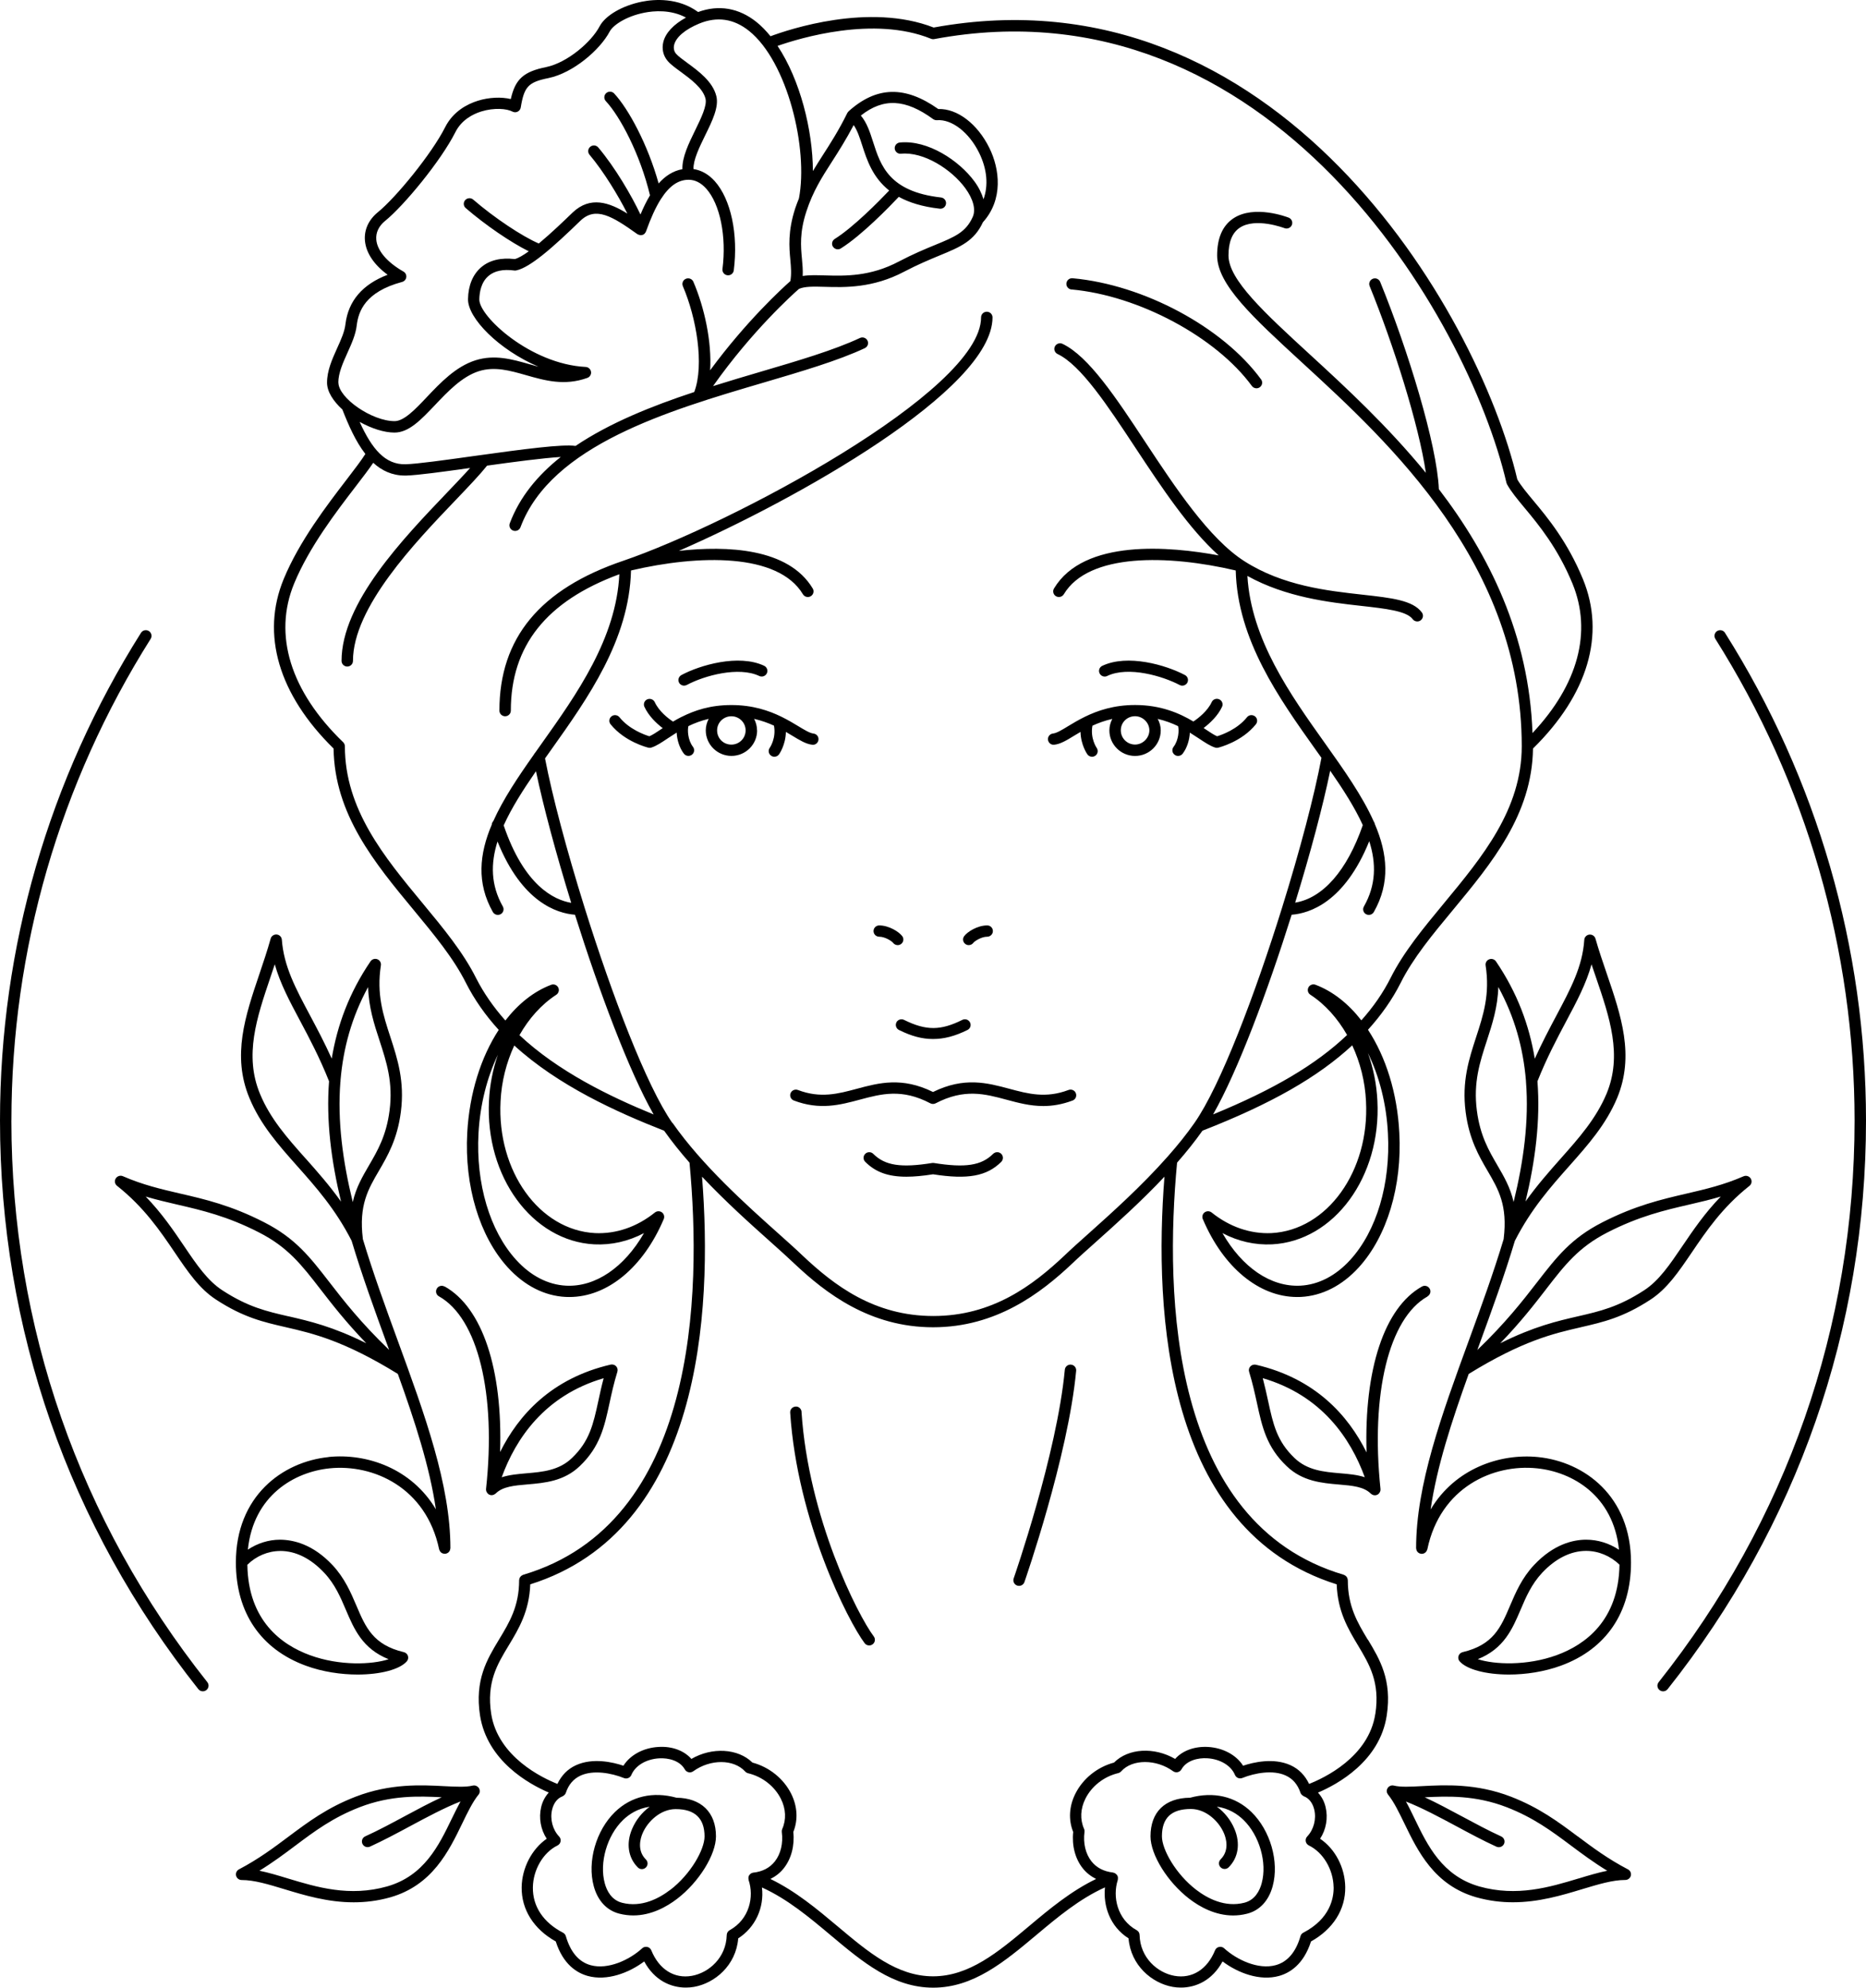 <svg width="107" height="114" viewBox="0 0 107 114" fill="none" xmlns="http://www.w3.org/2000/svg">
<path d="M18.845 83.568C16.198 83.837 13.526 85.808 13.526 89.613C13.526 92.484 14.95 94.587 17.539 95.535C18.5 95.888 19.556 96.041 20.507 96.041C21.812 96.041 22.923 95.751 23.328 95.283C23.404 95.196 23.425 95.079 23.392 94.973C23.358 94.865 23.268 94.784 23.156 94.757C21.395 94.337 20.97 93.343 20.434 92.083C20.119 91.344 19.762 90.506 19.068 89.766C17.93 88.554 16.811 88.314 16.057 88.307C15.399 88.309 14.759 88.513 14.213 88.878C14.533 85.769 16.879 84.418 18.908 84.214C21.404 83.962 24.437 85.308 25.182 88.864C25.182 88.873 25.192 88.883 25.194 88.892C25.201 88.914 25.209 88.933 25.221 88.953C25.231 88.972 25.243 88.989 25.255 89.003C25.267 89.017 25.282 89.032 25.296 89.044C25.313 89.058 25.332 89.07 25.352 89.08C25.369 89.087 25.383 89.094 25.403 89.099C25.427 89.106 25.449 89.111 25.473 89.113C25.483 89.113 25.49 89.118 25.502 89.118C25.514 89.118 25.524 89.113 25.534 89.111C25.546 89.111 25.556 89.111 25.568 89.111C25.58 89.111 25.587 89.101 25.597 89.099C25.619 89.092 25.638 89.085 25.658 89.075C25.677 89.065 25.694 89.053 25.709 89.041C25.723 89.029 25.738 89.015 25.75 88.998C25.764 88.981 25.774 88.965 25.786 88.945C25.796 88.929 25.803 88.909 25.808 88.89C25.815 88.868 25.818 88.849 25.82 88.825C25.82 88.816 25.827 88.806 25.827 88.794C25.827 85.162 24.362 81.146 22.809 76.895C22.103 74.96 21.39 73.006 20.805 71.059C20.805 71.059 20.805 71.059 20.805 71.056C20.805 71.056 20.805 71.054 20.805 71.052C20.805 71.047 20.805 71.04 20.805 71.035C20.572 69.129 21.106 68.212 21.727 67.151C22.222 66.301 22.785 65.338 22.986 63.773C23.212 62.016 22.792 60.727 22.385 59.478C21.972 58.216 21.584 57.025 21.841 55.366C21.865 55.218 21.78 55.071 21.637 55.016C21.497 54.961 21.334 55.011 21.247 55.136C20.024 56.934 19.337 58.801 19.022 60.715C18.605 59.793 18.175 58.984 17.784 58.249C16.942 56.67 16.275 55.422 16.161 53.895C16.149 53.739 16.025 53.611 15.868 53.597C15.712 53.583 15.562 53.681 15.521 53.832C15.327 54.524 15.096 55.208 14.873 55.87C14.06 58.276 13.293 60.547 14.3 62.971C14.936 64.508 15.957 65.655 17.037 66.872C18.119 68.089 19.235 69.347 20.162 71.162C20.757 73.147 21.48 75.137 22.2 77.111C22.239 77.216 22.275 77.319 22.314 77.423C20.689 75.862 19.706 74.595 18.896 73.548C17.76 72.079 16.938 71.018 15.149 70.103C13.259 69.133 11.762 68.785 10.316 68.452C9.222 68.197 8.189 67.957 7.048 67.46C6.9 67.395 6.723 67.451 6.636 67.59C6.551 67.729 6.582 67.909 6.711 68.01C8.261 69.237 9.193 70.612 10.016 71.827C10.775 72.948 11.432 73.918 12.396 74.542C13.961 75.562 15.084 75.819 16.384 76.119C17.945 76.477 19.713 76.89 22.812 78.798C23.792 81.523 24.641 84.13 24.995 86.566C23.61 84.233 21.048 83.34 18.845 83.563V83.568ZM16.064 88.953H16.076C16.952 88.953 17.823 89.385 18.592 90.206C19.209 90.861 19.526 91.61 19.835 92.335C20.303 93.432 20.783 94.563 22.285 95.163C21.346 95.47 19.483 95.559 17.77 94.93C16.154 94.339 14.232 92.959 14.184 89.745C14.688 89.245 15.368 88.957 16.067 88.955L16.064 88.953ZM17.53 66.452C16.486 65.278 15.499 64.169 14.907 62.734C13.995 60.53 14.723 58.369 15.496 56.082C15.584 55.827 15.671 55.568 15.756 55.306C16.062 56.403 16.608 57.424 17.212 58.557C17.738 59.543 18.33 60.662 18.869 62.016C18.694 64.272 18.995 66.587 19.556 68.918C18.886 67.977 18.182 67.184 17.535 66.454L17.53 66.452ZM19.522 62.045C19.526 62.016 19.529 61.989 19.526 61.958C19.682 60.124 20.165 58.333 21.108 56.612C21.142 57.776 21.455 58.742 21.764 59.682C22.166 60.916 22.547 62.083 22.338 63.696C22.154 65.134 21.649 65.998 21.162 66.834C20.783 67.484 20.415 68.113 20.228 68.944C19.655 66.606 19.342 64.294 19.519 62.045H19.522ZM16.532 75.495C15.293 75.209 14.223 74.965 12.755 74.007C11.901 73.455 11.277 72.535 10.559 71.472C9.95 70.572 9.283 69.587 8.354 68.627C8.96 68.807 9.555 68.946 10.168 69.088C11.576 69.414 13.034 69.753 14.851 70.684C16.511 71.532 17.294 72.545 18.379 73.949C19.051 74.818 19.837 75.831 21.002 77.041C19.068 76.076 17.741 75.771 16.535 75.493L16.532 75.495ZM25.49 73.788C25.332 73.699 25.134 73.755 25.046 73.911C24.956 74.067 25.012 74.263 25.17 74.35C27.404 75.601 28.465 79.936 27.87 85.4C27.866 85.45 27.875 85.498 27.892 85.544C27.895 85.553 27.902 85.561 27.904 85.568C27.931 85.623 27.97 85.671 28.023 85.705C28.026 85.705 28.026 85.709 28.03 85.712H28.033C28.072 85.733 28.113 85.748 28.159 85.753C28.171 85.753 28.183 85.753 28.193 85.753C28.234 85.753 28.276 85.743 28.314 85.729C28.324 85.724 28.331 85.717 28.341 85.712C28.37 85.697 28.397 85.683 28.419 85.661C28.419 85.661 28.424 85.659 28.426 85.657C28.826 85.258 29.484 85.201 30.246 85.136C31.228 85.052 32.34 84.956 33.245 84.087C34.407 82.982 34.659 81.823 34.95 80.479C35.071 79.915 35.2 79.331 35.401 78.676C35.435 78.565 35.409 78.445 35.329 78.359C35.248 78.275 35.13 78.241 35.016 78.265C31.624 79.053 29.731 81.158 28.676 83.28C28.831 78.549 27.671 74.998 25.493 73.781L25.49 73.788ZM34.615 79.045C34.489 79.514 34.395 79.951 34.31 80.349C34.018 81.691 33.807 82.661 32.791 83.628C32.051 84.339 31.105 84.42 30.19 84.499C29.688 84.543 29.2 84.586 28.768 84.728C29.571 82.522 31.223 80.037 34.618 79.045H34.615ZM27.387 102.475C27.37 102.461 27.351 102.449 27.332 102.439C27.261 102.403 27.181 102.391 27.101 102.412C26.718 102.506 26.148 102.477 25.483 102.444C24.173 102.374 22.377 102.28 20.388 103.049C18.76 103.68 17.683 104.487 16.54 105.341C15.7 105.97 14.832 106.621 13.701 107.216C13.568 107.286 13.502 107.437 13.539 107.581C13.575 107.725 13.706 107.826 13.856 107.826C14.575 107.826 15.38 108.071 16.314 108.354C17.457 108.7 18.789 109.105 20.281 109.105C20.951 109.105 21.654 109.024 22.385 108.817C24.789 108.128 25.738 106.167 26.5 104.592C26.808 103.956 27.096 103.356 27.438 102.931C27.443 102.926 27.446 102.921 27.451 102.917C27.468 102.895 27.48 102.871 27.489 102.845C27.511 102.792 27.516 102.734 27.506 102.674C27.504 102.655 27.499 102.636 27.492 102.617C27.472 102.559 27.436 102.513 27.392 102.477L27.387 102.475ZM25.905 104.311C25.163 105.845 24.323 107.586 22.2 108.193C20.036 108.805 18.16 108.236 16.503 107.735C15.941 107.564 15.395 107.398 14.875 107.293C15.647 106.82 16.299 106.333 16.935 105.855C18.039 105.027 19.082 104.247 20.625 103.649C22.426 102.953 24.027 103.013 25.328 103.08C24.622 103.406 23.899 103.795 23.188 104.177C22.443 104.578 21.671 104.993 20.943 105.322C20.778 105.396 20.708 105.588 20.783 105.752C20.858 105.915 21.053 105.987 21.218 105.91C21.965 105.569 22.746 105.152 23.501 104.746C24.478 104.22 25.483 103.682 26.407 103.32C26.238 103.63 26.075 103.963 25.907 104.309L25.905 104.311ZM43.41 41.89C43.41 41.65 43.347 41.429 43.243 41.229C43.67 41.328 44.048 41.465 44.381 41.618C44.517 42.329 44.155 42.869 44.138 42.891C44.034 43.037 44.068 43.239 44.216 43.342C44.274 43.383 44.34 43.402 44.405 43.402C44.507 43.402 44.609 43.354 44.672 43.265C44.691 43.239 45.051 42.718 45.065 41.978C45.191 42.053 45.313 42.125 45.424 42.192C45.868 42.461 46.218 42.675 46.574 42.713C46.756 42.739 46.914 42.605 46.933 42.427C46.953 42.25 46.824 42.091 46.645 42.072C46.436 42.05 46.125 41.861 45.769 41.645C45.509 41.486 45.201 41.304 44.844 41.126C44.835 41.119 44.822 41.114 44.81 41.109C44.087 40.754 43.158 40.437 41.94 40.437C40.722 40.437 39.832 40.745 39.106 41.107C39.087 41.114 39.07 41.121 39.053 41.131C38.89 41.215 38.737 41.299 38.594 41.386C38.308 41.205 37.784 40.79 37.546 40.272C37.471 40.111 37.279 40.039 37.114 40.111C36.949 40.185 36.877 40.377 36.952 40.538C37.187 41.052 37.633 41.484 38.002 41.762C37.976 41.779 37.947 41.798 37.922 41.815C37.658 41.993 37.422 42.149 37.236 42.228C36.952 42.142 36.078 41.827 35.523 41.138C35.411 40.999 35.205 40.975 35.064 41.085C34.923 41.196 34.899 41.4 35.011 41.539C35.821 42.545 37.117 42.867 37.173 42.881C37.199 42.886 37.224 42.891 37.25 42.891C37.284 42.891 37.318 42.886 37.35 42.876C37.638 42.785 37.939 42.583 38.289 42.348C38.446 42.242 38.619 42.13 38.801 42.017C38.822 42.425 38.953 42.881 39.213 43.224C39.276 43.308 39.376 43.354 39.475 43.354C39.543 43.354 39.611 43.332 39.672 43.289C39.817 43.181 39.846 42.979 39.737 42.835C39.431 42.434 39.417 41.854 39.475 41.645C39.817 41.479 40.2 41.333 40.637 41.229C40.535 41.429 40.47 41.65 40.47 41.89C40.47 42.696 41.13 43.354 41.943 43.354C42.755 43.354 43.415 42.699 43.415 41.89H43.41ZM41.12 41.89C41.12 41.443 41.486 41.081 41.938 41.081C42.389 41.081 42.755 41.443 42.755 41.89C42.755 42.336 42.396 42.706 41.938 42.706C41.479 42.706 41.12 42.348 41.12 41.89ZM39.228 39.323C39.281 39.323 39.334 39.311 39.383 39.285C40.402 38.738 42.365 38.214 43.534 38.769C43.699 38.848 43.893 38.779 43.971 38.618C44.048 38.457 43.981 38.265 43.818 38.185C42.36 37.497 40.133 38.147 39.072 38.718C38.915 38.805 38.856 38.999 38.941 39.158C38.999 39.266 39.114 39.326 39.228 39.326V39.323ZM78.428 94.037C77.841 93.058 77.286 92.133 77.286 90.631C77.286 90.623 77.283 90.618 77.283 90.614C77.283 90.59 77.276 90.57 77.269 90.546C77.264 90.527 77.259 90.508 77.252 90.491C77.242 90.472 77.23 90.458 77.218 90.441C77.206 90.424 77.194 90.407 77.179 90.393C77.164 90.379 77.147 90.371 77.128 90.359C77.109 90.347 77.092 90.335 77.07 90.328C77.065 90.328 77.06 90.321 77.053 90.319C67.093 87.375 66.778 74.299 67.496 66.683C68.015 66.09 68.508 65.478 68.952 64.849C72.897 63.307 75.568 61.781 77.54 59.954C77.992 60.928 78.276 62.021 78.329 63.163C78.54 67.163 76.109 70.552 72.911 70.723C71.705 70.778 70.514 70.372 69.478 69.542C69.362 69.448 69.197 69.446 69.075 69.534C68.956 69.623 68.913 69.782 68.971 69.918C70.148 72.698 72.205 74.388 74.379 74.388C74.452 74.388 74.525 74.388 74.597 74.384C75.815 74.321 76.963 73.735 77.916 72.689C79.537 70.907 80.406 68.022 80.239 64.969C80.124 62.693 79.469 60.621 78.443 59.061C79.207 58.218 79.841 57.318 80.316 56.372C81.022 54.958 82.133 53.614 83.312 52.193C85.545 49.497 87.852 46.71 87.905 42.931C91.057 39.832 92.074 36.388 90.768 33.214C89.883 31.066 88.75 29.7 87.92 28.706C87.539 28.247 87.207 27.849 87.005 27.496C84.732 17.829 73.193 -2.009 53.538 1.579C49.84 0.139 45.24 1.685 44.182 2.079C43.932 1.769 43.665 1.493 43.381 1.265C42.37 0.454 41.215 0.259 40.031 0.689C38.888 -0.144 37.536 -0.048 36.811 0.096C35.683 0.321 34.708 0.89 34.382 1.512C33.909 2.412 32.536 3.591 31.325 3.846C30.042 4.105 29.549 4.52 29.29 5.682C28.751 5.55 28.035 5.579 27.397 5.78C26.798 5.968 25.985 6.385 25.524 7.298C24.76 8.817 22.705 11.331 21.666 12.173C21.135 12.607 20.873 13.184 20.926 13.801C20.987 14.502 21.443 15.181 22.227 15.759C20.788 16.309 19.975 17.255 19.81 18.582C19.764 19.012 19.556 19.478 19.332 19.97C19.046 20.604 18.753 21.257 18.753 21.946C18.753 22.462 19.109 23.007 19.631 23.485C19.987 24.392 20.395 25.323 20.951 26.036C20.723 26.399 20.339 26.901 19.893 27.484C18.738 28.989 17.158 31.049 16.266 33.214C14.958 36.385 15.974 39.832 19.128 42.931C19.182 46.71 21.489 49.497 23.721 52.193C24.898 53.616 26.012 54.961 26.718 56.375C27.201 57.328 27.836 58.233 28.598 59.068C27.579 60.626 26.919 62.693 26.793 64.966C26.626 68.02 27.494 70.907 29.115 72.689C30.069 73.735 31.216 74.323 32.434 74.384C32.507 74.388 32.58 74.388 32.653 74.388C34.826 74.388 36.884 72.696 38.061 69.918C38.119 69.782 38.075 69.623 37.956 69.534C37.837 69.446 37.67 69.448 37.553 69.542C36.515 70.375 35.324 70.778 34.12 70.723C30.922 70.555 28.491 67.163 28.703 63.163C28.756 62.023 29.04 60.936 29.489 59.963C32.017 62.273 35.372 63.788 38.082 64.851C38.526 65.478 39.019 66.092 39.538 66.683C40.254 74.299 39.941 87.375 30.003 90.319C29.996 90.319 29.993 90.326 29.986 90.328C29.964 90.335 29.947 90.347 29.928 90.359C29.911 90.371 29.891 90.379 29.877 90.393C29.862 90.407 29.85 90.422 29.838 90.439C29.826 90.455 29.811 90.472 29.802 90.491C29.794 90.508 29.79 90.527 29.785 90.544C29.777 90.566 29.773 90.587 29.77 90.611C29.77 90.616 29.768 90.623 29.768 90.628C29.768 92.131 29.207 93.055 28.615 94.034C27.926 95.175 27.213 96.351 27.526 98.392C27.941 101.008 30.345 102.328 31.468 102.809C31.267 103.027 31.112 103.306 31.032 103.639C30.884 104.266 31.005 104.933 31.35 105.459C30.503 106.042 29.928 107.13 29.913 108.239C29.896 109.521 30.607 110.646 31.869 111.35C32.293 112.68 33.094 113.16 33.703 113.328C34.802 113.63 36.056 113.16 36.94 112.495C37.536 113.599 38.48 113.995 39.327 113.995C39.49 113.995 39.65 113.981 39.803 113.954C40.987 113.743 42.205 112.725 42.331 111.172C43.316 110.543 43.83 109.403 43.692 108.253C45.155 108.916 46.407 109.965 47.622 110.985C49.469 112.536 51.213 114 53.511 114C55.809 114 57.575 112.533 59.428 110.978C60.644 109.957 61.898 108.908 63.361 108.248C63.252 109.302 63.641 110.493 64.713 111.172C64.839 112.725 66.057 113.743 67.241 113.954C67.394 113.981 67.554 113.995 67.717 113.995C68.563 113.995 69.507 113.597 70.104 112.495C70.987 113.16 72.239 113.633 73.341 113.328C73.947 113.16 74.748 112.68 75.175 111.35C76.444 110.644 77.16 109.511 77.138 108.224C77.121 107.101 76.555 106.037 75.697 105.459C76.041 104.933 76.162 104.266 76.012 103.642C75.934 103.308 75.779 103.032 75.575 102.813C76.703 102.333 79.12 101.013 79.518 98.392C79.828 96.353 79.122 95.175 78.438 94.037H78.428ZM79.586 65C79.743 67.885 78.938 70.598 77.431 72.254C76.597 73.171 75.604 73.685 74.564 73.738C72.865 73.822 71.23 72.694 70.097 70.723C70.995 71.196 71.96 71.416 72.945 71.368C76.502 71.181 79.21 67.484 78.982 63.132C78.936 62.179 78.749 61.255 78.438 60.395C79.088 61.716 79.501 63.307 79.586 65ZM19.4 21.946C19.4 21.396 19.667 20.805 19.924 20.234C20.157 19.716 20.4 19.18 20.456 18.655C20.555 17.86 20.934 16.739 23.059 16.17C23.188 16.136 23.28 16.028 23.297 15.899C23.314 15.769 23.251 15.642 23.137 15.577C22.2 15.044 21.63 14.377 21.577 13.745C21.543 13.342 21.717 12.97 22.081 12.672C23.175 11.784 25.291 9.213 26.109 7.586C26.465 6.875 27.113 6.546 27.594 6.395C28.324 6.167 29.059 6.227 29.384 6.4C29.477 6.45 29.59 6.453 29.683 6.404C29.777 6.359 29.843 6.27 29.86 6.167C30.056 4.964 30.297 4.71 31.456 4.477C32.868 4.182 34.407 2.859 34.96 1.81C35.154 1.438 35.913 0.934 36.94 0.73C37.49 0.619 38.463 0.538 39.334 1.008C38.631 1.397 38.167 1.879 38.036 2.408C37.939 2.796 38.027 3.188 38.274 3.483C38.441 3.685 38.713 3.884 39.029 4.114C39.596 4.532 40.305 5.051 40.455 5.658C40.552 6.059 40.2 6.779 39.861 7.475C39.487 8.239 39.109 9.021 39.13 9.703C38.59 9.799 38.141 10.099 37.767 10.521C37.141 8.275 36.032 6.234 35.219 5.363C35.098 5.231 34.892 5.223 34.758 5.343C34.625 5.463 34.618 5.67 34.739 5.8C35.559 6.678 36.712 8.858 37.272 11.203C37.066 11.549 36.884 11.921 36.726 12.303C36.207 11.208 35.275 9.609 34.307 8.459C34.191 8.32 33.984 8.303 33.846 8.419C33.708 8.534 33.688 8.738 33.805 8.875C34.62 9.845 35.447 11.21 35.974 12.25C34.94 11.607 33.851 11.227 32.837 12.188C32.364 12.646 31.604 13.378 30.896 13.966C29.945 13.558 28.346 12.495 27.135 11.448C26.999 11.331 26.793 11.345 26.674 11.479C26.555 11.614 26.57 11.818 26.706 11.935C27.853 12.924 29.297 13.906 30.321 14.413C30.013 14.636 29.731 14.802 29.523 14.859C28.717 14.766 28.069 14.922 27.594 15.327C27.113 15.738 26.851 16.369 26.837 17.154C26.817 18.247 28.605 20.061 30.881 21.034C30.704 20.988 30.527 20.938 30.348 20.885C29.37 20.606 28.358 20.318 27.261 20.666C26.133 21.024 25.252 21.955 24.474 22.776C23.804 23.485 23.168 24.154 22.625 24.154C21.332 24.154 19.405 22.829 19.405 21.939L19.4 21.946ZM20.642 24.207C21.3 24.572 22.023 24.81 22.62 24.81C23.447 24.81 24.141 24.077 24.947 23.228C25.67 22.464 26.49 21.598 27.455 21.29C28.363 21.005 29.236 21.252 30.161 21.516C31.248 21.826 32.371 22.145 33.679 21.674C33.824 21.622 33.914 21.475 33.89 21.322C33.866 21.17 33.739 21.055 33.584 21.046C30.418 20.885 27.468 18.141 27.485 17.173C27.492 16.758 27.589 16.184 28.014 15.824C28.353 15.534 28.851 15.428 29.494 15.515C29.53 15.519 29.566 15.519 29.603 15.51C30.008 15.426 30.539 15.085 31.129 14.614C31.798 14.079 32.546 13.373 33.286 12.656C34.159 11.827 35.1 12.394 36.547 13.428H36.549C36.554 13.431 36.559 13.431 36.564 13.436C36.61 13.465 36.663 13.479 36.716 13.484C36.724 13.484 36.729 13.491 36.736 13.491C36.763 13.491 36.789 13.484 36.813 13.477C36.821 13.477 36.826 13.477 36.833 13.477C36.833 13.477 36.835 13.477 36.838 13.474C36.84 13.474 36.843 13.474 36.845 13.474C36.889 13.46 36.928 13.433 36.959 13.405C36.966 13.4 36.969 13.39 36.974 13.385C37 13.357 37.02 13.325 37.034 13.292C37.034 13.287 37.041 13.284 37.041 13.28C37.313 12.516 37.587 11.914 37.874 11.453C37.883 11.441 37.891 11.429 37.898 11.417C38.378 10.663 38.893 10.31 39.485 10.31C39.856 10.31 40.196 10.483 40.499 10.822C41.292 11.712 41.666 13.563 41.428 15.428C41.406 15.606 41.532 15.767 41.712 15.788C41.889 15.81 42.054 15.685 42.076 15.507C42.34 13.438 41.913 11.431 40.987 10.392C40.635 9.998 40.218 9.765 39.766 9.696C39.747 9.172 40.111 8.428 40.436 7.763C40.846 6.928 41.232 6.138 41.076 5.511C40.87 4.678 40.057 4.081 39.405 3.603C39.135 3.406 38.883 3.221 38.764 3.08C38.648 2.941 38.611 2.763 38.657 2.571C38.767 2.129 39.291 1.685 40.091 1.354C41.115 0.931 42.078 1.07 42.954 1.774C45.153 3.538 46.361 8.529 45.812 11.383C45.74 11.566 45.667 11.741 45.601 11.943C45.169 13.275 45.252 14.182 45.32 14.91C45.359 15.342 45.39 15.721 45.32 16.122C44.873 16.518 42.797 18.412 40.72 21.238C40.822 19.603 40.392 17.63 39.759 16.16C39.689 15.997 39.495 15.92 39.33 15.99C39.162 16.06 39.087 16.249 39.157 16.415C39.926 18.208 40.4 20.906 39.81 22.483C37.381 23.285 34.962 24.255 33.004 25.575C32.233 25.47 30.158 25.739 27.13 26.161C25.48 26.392 23.923 26.608 23.26 26.627C22.084 26.66 21.329 25.746 20.63 24.214L20.642 24.207ZM47.763 14.149C47.826 14.245 47.931 14.3 48.04 14.3C48.1 14.3 48.161 14.283 48.214 14.249C49.418 13.496 51.01 11.851 51.538 11.29C52.123 11.611 52.878 11.856 53.885 11.969C54.069 11.991 54.227 11.861 54.246 11.683C54.266 11.506 54.137 11.345 53.957 11.326C50.98 10.994 50.495 9.484 50.068 8.152C49.886 7.583 49.711 7.038 49.362 6.628C50.66 5.603 51.917 5.672 53.508 6.832C53.572 6.877 53.652 6.899 53.729 6.894C54.578 6.827 55.563 7.588 56.141 8.757C56.607 9.698 56.682 10.637 56.396 11.429C56.294 11.098 56.134 10.757 55.879 10.409C54.998 9.206 53.196 8.013 51.599 8.174C51.419 8.191 51.288 8.349 51.306 8.527C51.325 8.704 51.487 8.836 51.662 8.817C52.97 8.687 54.564 9.717 55.348 10.788C55.809 11.419 55.966 12.019 55.779 12.44C55.386 13.32 54.76 13.58 53.623 14.048C53.062 14.278 52.366 14.566 51.543 14.998C49.901 15.867 48.464 15.829 47.307 15.796C46.817 15.781 46.392 15.771 46.028 15.829C46.045 15.495 46.016 15.176 45.985 14.845C45.919 14.139 45.844 13.34 46.237 12.135C46.618 10.963 47.13 10.169 47.722 9.247C48.098 8.661 48.518 7.998 48.952 7.173C49.161 7.48 49.297 7.89 49.444 8.349C49.709 9.17 50.036 10.173 50.988 10.927C50.413 11.532 48.94 13.032 47.865 13.705C47.712 13.801 47.666 14 47.763 14.151V14.149ZM34.079 71.368C35.062 71.416 36.03 71.196 36.928 70.723C35.794 72.694 34.145 73.824 32.458 73.738C31.418 73.685 30.428 73.174 29.593 72.254C28.086 70.598 27.281 67.888 27.438 65C27.528 63.348 27.929 61.795 28.55 60.494C28.261 61.325 28.084 62.215 28.04 63.13C27.812 67.484 30.52 71.181 34.077 71.368H34.079ZM38.551 64.402C37.073 62.289 35.093 57.075 33.526 52.07C33.521 52.049 33.516 52.027 33.507 52.008C32.5 48.782 31.667 45.651 31.253 43.498C31.366 43.337 31.481 43.176 31.597 43.013C33.703 40.051 36.083 36.7 36.183 32.719C40.062 31.81 44.614 31.704 46.041 34.083C46.133 34.237 46.334 34.287 46.489 34.196C46.645 34.105 46.696 33.905 46.603 33.752C45.211 31.428 41.69 31.289 38.927 31.594C45.599 28.684 56.913 22.359 56.913 18.203C56.913 18.026 56.767 17.879 56.585 17.879C56.403 17.879 56.257 18.023 56.257 18.203C56.257 22.464 41.838 30.081 35.751 32.158C30.964 33.781 28.637 36.594 28.637 40.757C28.637 40.934 28.783 41.081 28.965 41.081C29.146 41.081 29.292 40.937 29.292 40.757C29.292 37.038 31.333 34.477 35.515 32.935C35.334 36.623 33.072 39.813 31.063 42.641C30.935 42.821 30.806 43.001 30.68 43.181C30.651 43.21 30.629 43.241 30.612 43.279C29.7 44.571 28.851 45.836 28.288 47.092C28.237 47.147 28.205 47.216 28.2 47.293C27.487 48.974 27.317 50.635 28.261 52.308C28.322 52.414 28.433 52.474 28.547 52.474C28.601 52.474 28.656 52.462 28.707 52.433C28.865 52.346 28.921 52.15 28.834 51.993C28.14 50.764 28.128 49.533 28.528 48.263C29.925 51.744 31.932 52.385 32.97 52.464C34.365 56.893 36.076 61.454 37.481 63.919C34.94 62.88 32.002 61.447 29.787 59.37C30.328 58.417 31.041 57.611 31.898 57.054C32.036 56.963 32.085 56.783 32.01 56.636C31.934 56.49 31.76 56.423 31.602 56.483C30.61 56.859 29.719 57.572 28.979 58.53C28.302 57.767 27.732 56.951 27.298 56.094C26.558 54.615 25.425 53.242 24.221 51.789C22.035 49.149 19.776 46.417 19.776 42.802C19.776 42.715 19.74 42.631 19.679 42.571C16.651 39.645 15.654 36.411 16.867 33.466C17.729 31.378 19.276 29.359 20.41 27.882C20.817 27.352 21.159 26.903 21.402 26.543C21.892 26.992 22.484 27.275 23.219 27.275C23.244 27.275 23.268 27.275 23.292 27.275C23.952 27.256 25.395 27.059 26.958 26.84C26.594 27.249 26.152 27.709 25.66 28.226C23.096 30.907 19.585 34.578 19.585 37.905C19.585 38.082 19.73 38.229 19.912 38.229C20.094 38.229 20.24 38.085 20.24 37.905C20.24 34.834 23.789 31.125 26.138 28.67C26.873 27.901 27.506 27.237 27.931 26.706C29.43 26.497 31.126 26.271 32.155 26.209C30.838 27.253 29.802 28.497 29.231 30.016C29.168 30.184 29.256 30.369 29.425 30.432C29.462 30.446 29.501 30.451 29.54 30.451C29.673 30.451 29.797 30.369 29.845 30.24C31.607 25.53 38.352 23.544 43.77 21.948C45.97 21.3 48.052 20.688 49.59 19.968C49.753 19.891 49.823 19.699 49.745 19.538C49.668 19.377 49.474 19.308 49.311 19.384C47.816 20.085 45.759 20.69 43.583 21.331C42.709 21.588 41.802 21.857 40.887 22.145C43.124 18.974 45.478 16.864 45.812 16.571C46.138 16.422 46.645 16.432 47.29 16.451C48.455 16.485 50.056 16.528 51.851 15.579C52.647 15.162 53.3 14.893 53.877 14.653C55.071 14.161 55.862 13.829 56.362 12.747C57.538 11.446 57.33 9.696 56.731 8.483C56.054 7.11 54.896 6.217 53.802 6.253C51.898 4.904 50.265 4.945 48.666 6.378C48.666 6.378 48.663 6.378 48.661 6.38C48.651 6.388 48.649 6.4 48.641 6.409C48.622 6.431 48.603 6.45 48.588 6.479C48.093 7.485 47.605 8.241 47.176 8.908C46.977 9.216 46.793 9.513 46.613 9.813C46.606 7.456 45.873 4.563 44.587 2.633C45.854 2.189 50.102 0.893 53.385 2.223C53.443 2.247 53.506 2.254 53.569 2.242C72.846 -1.349 84.176 18.218 86.384 27.695C86.391 27.724 86.401 27.75 86.416 27.777C86.644 28.192 87.003 28.624 87.42 29.126C88.221 30.088 89.317 31.409 90.167 33.468C91.307 36.236 90.492 39.261 87.876 42.043C87.68 36.416 85.382 31.812 82.507 28.055C82.4 25.503 80.726 20.042 79.142 16.168C79.074 16.002 78.88 15.92 78.717 15.99C78.55 16.057 78.47 16.244 78.538 16.41C79.889 19.718 81.367 24.387 81.762 27.119C79.566 24.435 77.143 22.195 75.121 20.34C72.508 17.939 70.444 16.043 70.444 14.655C70.444 13.885 70.657 13.352 71.082 13.066C71.996 12.449 73.637 13.081 73.654 13.085C73.821 13.15 74.01 13.069 74.078 12.903C74.144 12.737 74.064 12.55 73.896 12.483C73.816 12.451 71.921 11.722 70.718 12.528C70.104 12.941 69.793 13.654 69.793 14.653C69.793 16.321 71.844 18.203 74.68 20.81C79.69 25.412 87.26 32.369 87.26 42.799C87.26 46.417 84.999 49.147 82.815 51.787C81.614 53.239 80.479 54.61 79.739 56.089C79.304 56.951 78.749 57.75 78.062 58.521C77.322 57.568 76.429 56.857 75.434 56.48C75.279 56.42 75.102 56.487 75.027 56.634C74.952 56.78 74.998 56.96 75.138 57.051C75.993 57.608 76.703 58.413 77.245 59.361C75.464 61.053 73.052 62.484 69.561 63.915C70.973 61.44 72.678 56.883 74.066 52.464C75.1 52.385 77.099 51.744 78.516 48.246C78.921 49.521 78.909 50.76 78.208 51.993C78.118 52.15 78.176 52.346 78.331 52.433C78.382 52.462 78.438 52.474 78.492 52.474C78.606 52.474 78.717 52.414 78.778 52.308C79.734 50.625 79.559 48.957 78.836 47.264C78.829 47.209 78.805 47.161 78.773 47.116C78.118 45.647 77.065 44.16 75.98 42.634C73.986 39.832 71.744 36.676 71.528 33.032C73.739 34.258 76.211 34.546 78.055 34.75C79.452 34.906 80.661 35.041 81.005 35.511C81.068 35.598 81.168 35.643 81.27 35.643C81.335 35.643 81.403 35.624 81.461 35.581C81.607 35.475 81.638 35.274 81.534 35.13C81.02 34.429 79.807 34.294 78.128 34.107C76.094 33.881 73.564 33.598 71.358 32.189C69.33 30.895 67.384 27.945 65.666 25.343C64.002 22.82 62.432 20.438 60.925 19.72C60.763 19.644 60.569 19.711 60.489 19.872C60.411 20.032 60.479 20.224 60.642 20.304C61.983 20.942 63.505 23.252 65.118 25.698C66.63 27.988 68.185 30.331 69.883 31.855C67.105 31.339 62.156 30.885 60.438 33.752C60.346 33.905 60.397 34.105 60.552 34.196C60.707 34.285 60.908 34.237 61.001 34.083C62.427 31.704 66.981 31.81 70.859 32.719C70.958 36.697 73.341 40.046 75.449 43.008C75.558 43.162 75.665 43.313 75.774 43.464C75.371 45.615 74.542 48.767 73.53 52.015C73.525 52.025 73.523 52.037 73.52 52.049C71.963 57.049 69.985 62.27 68.493 64.404C68.042 65.05 67.532 65.681 66.994 66.291C66.979 66.303 66.969 66.318 66.96 66.33C65.465 68.022 63.757 69.554 62.41 70.759C61.877 71.236 61.406 71.656 61.047 72.002C59.227 73.721 56.91 75.478 53.518 75.478C50.126 75.478 47.831 73.721 46.014 72.005C45.652 71.656 45.184 71.239 44.648 70.759C42.806 69.112 40.281 66.855 38.565 64.404L38.551 64.402ZM32.757 51.782C31.752 51.612 30.054 50.779 28.882 47.339C29.333 46.338 29.991 45.308 30.733 44.233C31.16 46.263 31.886 48.969 32.754 51.78L32.757 51.782ZM74.267 51.77C75.136 48.947 75.859 46.23 76.276 44.204C77.026 45.284 77.689 46.319 78.145 47.324C77.245 49.931 75.852 51.511 74.267 51.77ZM43.199 107.398C43.199 107.398 43.178 107.408 43.165 107.41C43.136 107.418 43.107 107.425 43.081 107.439C43.063 107.449 43.051 107.458 43.037 107.47C43.015 107.487 42.998 107.504 42.981 107.526C42.974 107.533 42.966 107.538 42.959 107.547C42.954 107.557 42.954 107.566 42.95 107.576C42.945 107.588 42.935 107.595 42.93 107.607C42.925 107.622 42.928 107.636 42.923 107.651C42.918 107.67 42.916 107.687 42.913 107.706C42.913 107.735 42.916 107.761 42.923 107.79C42.925 107.802 42.923 107.814 42.925 107.823C43.25 108.776 42.981 110.073 41.841 110.704C41.739 110.759 41.676 110.865 41.673 110.978C41.642 112.286 40.642 113.148 39.674 113.321C38.665 113.501 37.794 112.956 37.347 111.859C37.308 111.76 37.221 111.686 37.117 111.664C37.093 111.659 37.068 111.657 37.044 111.657C36.962 111.657 36.884 111.686 36.823 111.743C36.103 112.404 34.868 112.985 33.868 112.711C33.191 112.524 32.713 111.962 32.446 111.045C32.422 110.961 32.364 110.889 32.284 110.848C31.155 110.262 30.542 109.341 30.556 108.253C30.568 107.235 31.151 106.244 31.968 105.845C32.06 105.8 32.126 105.713 32.145 105.612C32.165 105.512 32.133 105.408 32.063 105.334C31.689 104.94 31.529 104.335 31.658 103.793C31.747 103.414 31.963 103.135 32.247 103.032C32.267 103.025 32.279 103.01 32.296 103.001C32.31 102.991 32.322 102.984 32.337 102.974C32.383 102.936 32.424 102.89 32.444 102.83C32.604 102.35 32.883 102.024 33.293 101.836C34.028 101.5 35.059 101.69 35.778 101.978C35.942 102.045 36.134 101.966 36.202 101.803C36.425 101.265 37.051 100.891 37.794 100.847C38.32 100.816 38.983 100.97 39.271 101.486C39.317 101.568 39.395 101.625 39.487 101.644C39.579 101.666 39.674 101.644 39.752 101.589C40.737 100.879 42.074 100.886 42.731 101.604C42.775 101.652 42.833 101.685 42.896 101.702C43.711 101.896 44.413 102.444 44.776 103.166C45.068 103.745 45.094 104.362 44.854 104.902C44.83 104.957 44.822 105.015 44.83 105.075C44.915 105.718 44.769 106.333 44.429 106.762C44.141 107.127 43.728 107.343 43.199 107.403V107.398ZM76.473 108.236C76.483 108.868 76.269 110.049 74.736 110.846C74.656 110.886 74.597 110.958 74.573 111.043C74.309 111.96 73.831 112.521 73.151 112.709C72.149 112.985 70.917 112.401 70.196 111.743C70.119 111.671 70.007 111.64 69.903 111.664C69.798 111.688 69.711 111.76 69.672 111.859C69.228 112.953 68.357 113.501 67.345 113.321C66.377 113.148 65.378 112.288 65.346 110.978C65.344 110.862 65.281 110.759 65.179 110.704C64.058 110.085 63.786 108.781 64.097 107.819C64.102 107.807 64.097 107.795 64.099 107.783C64.104 107.756 64.106 107.732 64.106 107.703C64.106 107.684 64.102 107.665 64.097 107.646C64.094 107.634 64.097 107.619 64.089 107.607C64.085 107.595 64.075 107.586 64.067 107.574C64.063 107.564 64.063 107.552 64.055 107.542C64.05 107.535 64.041 107.53 64.036 107.523C64.019 107.502 64 107.485 63.978 107.468C63.963 107.456 63.951 107.446 63.934 107.437C63.907 107.422 63.881 107.415 63.852 107.408C63.84 107.406 63.83 107.398 63.818 107.396C63.291 107.336 62.876 107.12 62.587 106.755C62.248 106.325 62.102 105.711 62.187 105.068C62.194 105.01 62.187 104.95 62.163 104.895C61.923 104.355 61.949 103.738 62.241 103.159C62.602 102.437 63.306 101.889 64.121 101.695C64.186 101.678 64.245 101.644 64.291 101.594C64.609 101.236 65.111 101.059 65.657 101.059C66.203 101.059 66.78 101.234 67.265 101.584C67.341 101.64 67.438 101.659 67.53 101.64C67.622 101.62 67.7 101.56 67.746 101.481C68.034 100.965 68.699 100.811 69.223 100.843C69.966 100.886 70.589 101.26 70.815 101.798C70.883 101.964 71.075 102.04 71.24 101.973C71.958 101.685 72.991 101.495 73.724 101.832C74.134 102.019 74.411 102.345 74.573 102.825C74.593 102.883 74.631 102.931 74.68 102.969C74.692 102.979 74.707 102.986 74.721 102.996C74.738 103.005 74.753 103.022 74.772 103.027C75.056 103.133 75.272 103.409 75.362 103.788C75.49 104.331 75.333 104.935 74.957 105.329C74.886 105.404 74.855 105.507 74.874 105.61C74.893 105.711 74.959 105.797 75.051 105.843C75.871 106.239 76.454 107.221 76.471 108.236H76.473ZM78.863 98.296C78.487 100.778 75.912 101.983 75.066 102.314C74.833 101.827 74.483 101.462 74.005 101.243C73.032 100.799 71.875 101.073 71.281 101.27C70.89 100.655 70.136 100.245 69.269 100.194C68.498 100.151 67.799 100.408 67.384 100.881C66.191 100.185 64.698 100.264 63.881 101.09C62.922 101.347 62.1 102.007 61.666 102.871C61.302 103.596 61.258 104.374 61.539 105.07C61.457 105.852 61.653 106.606 62.083 107.149C62.291 107.413 62.553 107.615 62.852 107.766C61.411 108.462 60.185 109.482 58.997 110.481C57.238 111.955 55.578 113.349 53.504 113.349C51.429 113.349 49.789 111.96 48.037 110.488C46.848 109.489 45.621 108.464 44.177 107.766C44.478 107.615 44.74 107.413 44.946 107.149C45.376 106.604 45.572 105.85 45.49 105.07C45.771 104.374 45.727 103.596 45.364 102.871C44.929 102.007 44.107 101.347 43.146 101.09C42.319 100.274 40.827 100.194 39.645 100.881C39.23 100.408 38.541 100.144 37.76 100.194C36.894 100.242 36.136 100.655 35.748 101.27C35.154 101.071 33.997 100.797 33.024 101.243C32.546 101.462 32.196 101.827 31.963 102.314C31.122 101.98 28.559 100.775 28.166 98.296C27.89 96.488 28.513 95.458 29.171 94.371C29.753 93.408 30.348 92.409 30.406 90.868C40.203 87.781 40.875 75.329 40.256 67.487C41.598 68.913 43.029 70.195 44.194 71.236C44.723 71.709 45.187 72.125 45.545 72.468C47.346 74.17 49.879 76.124 53.504 76.124C57.129 76.124 59.681 74.17 61.484 72.468C61.84 72.125 62.304 71.712 62.833 71.239C63.997 70.197 65.431 68.915 66.773 67.487C66.154 75.329 66.831 87.781 76.648 90.868C76.703 92.409 77.293 93.408 77.871 94.371C78.523 95.46 79.142 96.488 78.865 98.3L78.863 98.296ZM90.64 76.124C91.94 75.824 93.064 75.567 94.629 74.547C95.594 73.923 96.249 72.953 97.011 71.832C97.834 70.617 98.765 69.242 100.316 68.015C100.444 67.914 100.476 67.734 100.391 67.595C100.306 67.456 100.129 67.4 99.978 67.465C98.836 67.962 97.805 68.202 96.71 68.457C95.262 68.793 93.767 69.141 91.877 70.108C90.089 71.023 89.269 72.084 88.131 73.553C87.321 74.6 86.338 75.865 84.713 77.427C84.751 77.322 84.788 77.221 84.826 77.115C85.547 75.142 86.27 73.152 86.865 71.167C87.794 69.345 88.912 68.082 89.994 66.863C91.069 65.65 92.083 64.508 92.729 62.976C93.74 60.537 92.959 58.252 92.132 55.834C91.909 55.181 91.681 54.517 91.487 53.835C91.443 53.684 91.295 53.587 91.137 53.602C90.98 53.619 90.856 53.746 90.846 53.902C90.744 55.436 90.075 56.689 89.23 58.278C88.844 59.006 88.42 59.807 88.007 60.72C87.692 58.806 87.005 56.939 85.782 55.141C85.698 55.016 85.535 54.965 85.392 55.021C85.249 55.076 85.164 55.222 85.188 55.371C85.445 57.03 85.055 58.221 84.644 59.483C84.237 60.732 83.815 62.021 84.043 63.778C84.244 65.343 84.807 66.306 85.302 67.156C85.923 68.216 86.457 69.133 86.224 71.04C86.224 71.044 86.224 71.052 86.224 71.056C86.224 71.056 86.224 71.056 86.224 71.059C86.224 71.059 86.224 71.059 86.224 71.061C85.639 73.008 84.926 74.96 84.22 76.897C82.667 81.148 81.202 85.162 81.202 88.796C81.202 88.808 81.207 88.816 81.209 88.828C81.209 88.849 81.216 88.871 81.221 88.892C81.228 88.912 81.233 88.931 81.243 88.948C81.253 88.967 81.265 88.984 81.279 89.001C81.291 89.017 81.306 89.029 81.321 89.044C81.338 89.058 81.355 89.068 81.371 89.077C81.391 89.087 81.41 89.097 81.432 89.101C81.442 89.104 81.452 89.111 81.461 89.113C81.473 89.116 81.486 89.113 81.495 89.113C81.505 89.113 81.515 89.121 81.527 89.121C81.537 89.121 81.544 89.116 81.553 89.116C81.578 89.116 81.602 89.109 81.626 89.101C81.643 89.097 81.66 89.089 81.675 89.082C81.694 89.073 81.714 89.058 81.731 89.044C81.745 89.032 81.76 89.017 81.772 89.003C81.786 88.986 81.796 88.969 81.806 88.953C81.816 88.933 81.825 88.914 81.832 88.892C81.835 88.883 81.842 88.873 81.845 88.864C82.587 85.306 85.622 83.952 88.131 84.214C90.164 84.42 92.515 85.772 92.836 88.885C92.278 88.513 91.622 88.307 90.955 88.307C90.213 88.307 89.089 88.561 87.959 89.766C87.265 90.506 86.908 91.344 86.593 92.083C86.057 93.343 85.632 94.339 83.871 94.757C83.759 94.784 83.672 94.865 83.635 94.973C83.601 95.081 83.623 95.199 83.698 95.283C84.106 95.751 85.217 96.041 86.525 96.041C87.481 96.041 88.541 95.885 89.507 95.532C92.098 94.584 93.525 92.481 93.525 89.615C93.525 85.81 90.849 83.837 88.197 83.568C85.996 83.345 83.424 84.238 82.034 86.574C82.388 84.137 83.237 81.528 84.218 78.801C87.316 76.892 89.085 76.482 90.645 76.124H90.64ZM88.648 73.949C89.732 72.547 90.516 71.534 92.176 70.684C93.993 69.753 95.449 69.414 96.858 69.088C97.47 68.946 98.064 68.807 98.673 68.627C97.744 69.587 97.077 70.574 96.468 71.472C95.747 72.535 95.126 73.455 94.272 74.007C92.804 74.962 91.734 75.207 90.494 75.493C89.288 75.771 87.961 76.076 86.028 77.041C87.195 75.831 87.978 74.818 88.65 73.949H88.648ZM88.16 62.016C88.694 60.674 89.284 59.562 89.805 58.581C90.412 57.443 90.958 56.415 91.261 55.309C91.343 55.556 91.426 55.801 91.511 56.043C92.297 58.343 93.042 60.518 92.122 62.731C91.52 64.162 90.54 65.269 89.502 66.438C88.852 67.172 88.148 67.967 87.476 68.91C88.036 66.579 88.335 64.27 88.16 62.014V62.016ZM85.862 66.831C85.375 65.996 84.87 65.132 84.686 63.694C84.477 62.081 84.858 60.914 85.261 59.68C85.567 58.739 85.882 57.774 85.916 56.61C86.86 58.331 87.343 60.122 87.498 61.956C87.498 61.985 87.498 62.014 87.503 62.042C87.68 64.289 87.367 66.603 86.794 68.939C86.605 68.106 86.239 67.477 85.86 66.829L85.862 66.831ZM89.274 94.925C87.551 95.556 85.683 95.468 84.739 95.16C86.241 94.56 86.721 93.43 87.19 92.332C87.498 91.608 87.816 90.861 88.432 90.203C89.201 89.385 90.072 88.95 90.95 88.95C91.656 88.95 92.346 89.238 92.865 89.742C92.814 92.952 90.892 94.332 89.274 94.925ZM81.857 74.35C82.014 74.261 82.07 74.064 81.981 73.911C81.891 73.755 81.692 73.699 81.537 73.788C79.375 74.996 78.217 78.553 78.361 83.302C77.308 81.175 75.415 79.06 72.013 78.272C71.9 78.249 71.781 78.282 71.701 78.366C71.62 78.45 71.591 78.57 71.628 78.683C71.829 79.338 71.955 79.919 72.079 80.483C72.37 81.828 72.623 82.99 73.782 84.091C74.687 84.963 75.801 85.059 76.784 85.143C77.545 85.208 78.203 85.265 78.603 85.664C78.603 85.664 78.608 85.666 78.611 85.669C78.632 85.69 78.661 85.707 78.688 85.721C78.698 85.726 78.705 85.733 78.712 85.736C78.751 85.75 78.79 85.76 78.834 85.76C78.834 85.76 78.856 85.76 78.868 85.76C78.914 85.755 78.957 85.741 78.996 85.719C78.996 85.719 78.999 85.719 79.001 85.719C79.004 85.719 79.004 85.714 79.008 85.712C79.062 85.678 79.101 85.63 79.127 85.575C79.132 85.568 79.137 85.561 79.139 85.551C79.156 85.505 79.166 85.457 79.161 85.407C78.586 79.931 79.644 75.596 81.859 74.357L81.857 74.35ZM76.837 84.497C75.922 84.418 74.974 84.336 74.234 83.626C73.217 82.658 73.006 81.689 72.715 80.347C72.627 79.948 72.533 79.514 72.409 79.043C75.801 80.034 77.453 82.517 78.259 84.725C77.827 84.581 77.341 84.54 76.837 84.497ZM90.472 105.327C89.335 104.477 88.257 103.675 86.639 103.046C84.652 102.278 82.854 102.372 81.544 102.441C80.879 102.477 80.306 102.506 79.925 102.41C79.845 102.391 79.765 102.4 79.697 102.437C79.676 102.449 79.656 102.461 79.637 102.475C79.593 102.511 79.557 102.561 79.537 102.619C79.532 102.633 79.528 102.65 79.525 102.667C79.513 102.729 79.52 102.792 79.545 102.845C79.554 102.869 79.566 102.89 79.581 102.909C79.586 102.917 79.591 102.921 79.596 102.929C79.938 103.356 80.226 103.956 80.534 104.59C81.296 106.165 82.245 108.126 84.649 108.815C85.38 109.021 86.081 109.103 86.751 109.103C88.238 109.103 89.572 108.7 90.715 108.354C91.656 108.071 92.469 107.823 93.197 107.823C93.347 107.823 93.478 107.723 93.515 107.579C93.551 107.434 93.483 107.286 93.35 107.216C92.202 106.616 91.324 105.961 90.477 105.327H90.472ZM90.519 107.737C88.864 108.236 86.986 108.803 84.824 108.195C82.701 107.586 81.859 105.848 81.119 104.314C80.952 103.968 80.792 103.634 80.619 103.325C81.544 103.685 82.546 104.225 83.524 104.748C84.278 105.154 85.059 105.574 85.809 105.915C85.974 105.989 86.168 105.917 86.243 105.756C86.319 105.593 86.246 105.404 86.083 105.327C85.355 104.995 84.584 104.58 83.837 104.179C83.126 103.798 82.403 103.409 81.699 103.082C82.999 103.015 84.601 102.955 86.399 103.651C87.934 104.247 88.975 105.022 90.077 105.845C90.72 106.325 91.38 106.818 92.163 107.295C91.637 107.401 91.086 107.567 90.519 107.739V107.737ZM60.452 42.713C60.809 42.675 61.158 42.463 61.6 42.192C61.712 42.122 61.833 42.05 61.959 41.978C61.974 42.718 62.333 43.239 62.352 43.265C62.415 43.354 62.515 43.402 62.619 43.402C62.685 43.402 62.75 43.383 62.806 43.344C62.954 43.241 62.988 43.042 62.886 42.895C62.869 42.871 62.507 42.331 62.643 41.621C62.976 41.467 63.354 41.33 63.781 41.232C63.677 41.431 63.614 41.654 63.614 41.892C63.614 42.699 64.274 43.356 65.087 43.356C65.899 43.356 66.559 42.701 66.559 41.892C66.559 41.654 66.494 41.431 66.385 41.232C66.824 41.335 67.21 41.481 67.554 41.647C67.612 41.858 67.598 42.437 67.292 42.838C67.183 42.982 67.212 43.184 67.358 43.291C67.416 43.335 67.486 43.356 67.554 43.356C67.653 43.356 67.751 43.311 67.816 43.227C68.078 42.883 68.207 42.427 68.228 42.019C68.41 42.132 68.585 42.245 68.74 42.35C69.09 42.583 69.391 42.785 69.679 42.876C69.711 42.886 69.745 42.891 69.779 42.891C69.806 42.891 69.832 42.888 69.856 42.881C69.912 42.867 71.208 42.545 72.016 41.539C72.127 41.4 72.106 41.196 71.963 41.085C71.819 40.975 71.616 40.997 71.504 41.138C70.948 41.83 70.075 42.142 69.791 42.228C69.604 42.149 69.371 41.99 69.107 41.815C69.08 41.796 69.046 41.774 69.017 41.755C69.391 41.472 69.844 41.04 70.075 40.536C70.15 40.372 70.075 40.18 69.912 40.108C69.747 40.034 69.553 40.108 69.481 40.269C69.252 40.766 68.726 41.189 68.43 41.381C67.641 40.91 66.571 40.435 65.087 40.435C63.869 40.435 62.939 40.754 62.216 41.107C62.204 41.112 62.194 41.117 62.182 41.124C61.826 41.301 61.517 41.484 61.258 41.642C60.901 41.861 60.591 42.048 60.382 42.07C60.203 42.089 60.074 42.247 60.093 42.425C60.113 42.603 60.273 42.737 60.452 42.711V42.713ZM65.087 41.078C65.531 41.078 65.907 41.45 65.907 41.887C65.907 42.324 65.531 42.703 65.087 42.703C64.642 42.703 64.269 42.346 64.269 41.887C64.269 41.429 64.635 41.078 65.087 41.078ZM63.488 38.769C64.708 38.19 66.683 38.781 67.641 39.287C67.69 39.314 67.743 39.326 67.794 39.326C67.911 39.326 68.025 39.263 68.083 39.155C68.168 38.997 68.107 38.803 67.95 38.718C66.836 38.13 64.652 37.504 63.206 38.188C63.044 38.265 62.973 38.457 63.053 38.62C63.131 38.781 63.325 38.85 63.49 38.771L63.488 38.769ZM50.417 53.724C50.745 53.724 51.133 53.972 51.211 54.075C51.274 54.161 51.373 54.207 51.475 54.207C51.541 54.207 51.609 54.188 51.667 54.144C51.812 54.039 51.844 53.837 51.737 53.693C51.55 53.441 50.973 53.076 50.417 53.076C50.238 53.076 50.09 53.22 50.09 53.4C50.09 53.58 50.236 53.724 50.417 53.724ZM55.549 54.207C55.651 54.207 55.75 54.161 55.813 54.075C55.891 53.972 56.279 53.724 56.607 53.724C56.786 53.724 56.934 53.58 56.934 53.4C56.934 53.22 56.789 53.076 56.607 53.076C56.049 53.076 55.471 53.441 55.287 53.693C55.18 53.837 55.212 54.039 55.357 54.144C55.416 54.188 55.483 54.207 55.549 54.207ZM51.403 58.638C51.322 58.797 51.388 58.991 51.548 59.073C52.271 59.431 52.873 59.591 53.501 59.591C54.13 59.591 54.751 59.433 55.476 59.073C55.639 58.994 55.704 58.799 55.622 58.638C55.539 58.48 55.345 58.413 55.183 58.494C53.945 59.109 53.115 59.126 51.839 58.494C51.679 58.415 51.483 58.48 51.4 58.638H51.403ZM45.332 62.7C45.267 62.866 45.351 63.053 45.519 63.118C47.009 63.684 48.173 63.372 49.301 63.07C50.544 62.736 51.715 62.422 53.346 63.279C53.441 63.329 53.557 63.329 53.652 63.279C55.297 62.422 56.468 62.736 57.708 63.07C58.378 63.25 59.062 63.435 59.824 63.435C60.341 63.435 60.894 63.348 61.503 63.12C61.673 63.058 61.755 62.87 61.692 62.702C61.629 62.534 61.44 62.45 61.27 62.515C59.967 63.007 58.955 62.734 57.881 62.446C56.609 62.105 55.294 61.749 53.501 62.63C51.72 61.752 50.405 62.105 49.132 62.446C48.059 62.734 47.047 63.007 45.754 62.515C45.587 62.453 45.398 62.534 45.332 62.7ZM56.947 66.178C56.277 66.848 55.357 66.99 53.552 66.702C53.518 66.697 53.482 66.697 53.448 66.702C51.66 66.99 50.747 66.848 50.075 66.178C49.949 66.051 49.74 66.051 49.614 66.178C49.486 66.303 49.486 66.507 49.614 66.635C50.197 67.218 50.912 67.489 51.975 67.489C52.419 67.489 52.924 67.441 53.504 67.35C55.491 67.662 56.59 67.46 57.415 66.635C57.541 66.507 57.541 66.303 57.412 66.176C57.284 66.051 57.078 66.051 56.949 66.178H56.947ZM61.445 16.602C65.288 16.95 69.73 19.329 71.783 22.135C71.846 22.224 71.948 22.27 72.047 22.27C72.113 22.27 72.181 22.251 72.239 22.21C72.385 22.104 72.419 21.902 72.312 21.759C70.126 18.767 65.582 16.328 61.505 15.959C61.319 15.944 61.166 16.074 61.149 16.252C61.132 16.429 61.265 16.588 61.445 16.605V16.602ZM45.963 80.975C45.951 80.798 45.793 80.651 45.616 80.673C45.436 80.685 45.298 80.839 45.31 81.016C45.718 87.246 48.624 92.971 49.58 94.243C49.644 94.33 49.743 94.373 49.842 94.373C49.91 94.373 49.978 94.351 50.036 94.308C50.182 94.203 50.211 93.999 50.105 93.857C49.178 92.625 46.361 87.061 45.96 80.975H45.963ZM61.416 78.265C61.236 78.251 61.076 78.38 61.059 78.558C60.605 83.407 58.15 90.455 58.126 90.527C58.067 90.695 58.157 90.88 58.327 90.938C58.361 90.95 58.397 90.955 58.434 90.955C58.57 90.955 58.696 90.871 58.742 90.739C58.766 90.667 61.248 83.546 61.709 78.618C61.726 78.441 61.593 78.282 61.413 78.268L61.416 78.265ZM38.791 103.106C37.442 102.734 36.192 103.025 35.266 103.922C34.176 104.981 33.664 106.772 34.047 108.179C34.273 109.014 34.795 109.573 35.513 109.756C35.787 109.825 36.054 109.857 36.314 109.857C37.34 109.857 38.225 109.367 38.832 108.901C40.079 107.946 41.055 106.371 41.055 105.32C41.055 103.946 40.21 103.123 38.791 103.106ZM38.429 108.392C37.784 108.887 36.782 109.415 35.676 109.132C35.059 108.976 34.792 108.436 34.678 108.013C34.358 106.834 34.807 105.276 35.724 104.386C36.064 104.057 36.564 103.721 37.253 103.625C36.818 103.942 36.459 104.386 36.241 104.907C35.894 105.73 36.02 106.551 36.576 107.106C36.702 107.233 36.91 107.233 37.037 107.106C37.165 106.981 37.165 106.774 37.037 106.649C36.513 106.129 36.726 105.432 36.843 105.156C37.134 104.463 37.879 103.762 38.737 103.759H38.752C39.846 103.759 40.4 104.29 40.4 105.327C40.4 106.081 39.608 107.494 38.429 108.397V108.392ZM68.236 103.106C66.797 103.123 65.972 103.927 65.972 105.322C65.972 106.376 66.95 107.948 68.195 108.904C68.801 109.369 69.684 109.859 70.713 109.859C70.97 109.859 71.237 109.828 71.511 109.758C72.229 109.576 72.751 109.016 72.977 108.181C73.36 106.772 72.846 104.984 71.759 103.925C70.834 103.027 69.585 102.739 68.233 103.109L68.236 103.106ZM72.348 108.011C72.232 108.435 71.967 108.973 71.351 109.129C70.242 109.413 69.243 108.882 68.597 108.39C67.418 107.487 66.627 106.073 66.627 105.32C66.627 104.266 67.166 103.754 68.277 103.752C68.282 103.752 68.284 103.752 68.292 103.752C69.153 103.754 69.895 104.458 70.186 105.149C70.303 105.425 70.514 106.121 69.992 106.642C69.864 106.77 69.866 106.974 69.992 107.098C70.121 107.226 70.327 107.223 70.453 107.098C71.009 106.546 71.135 105.723 70.788 104.899C70.57 104.379 70.208 103.934 69.776 103.618C70.463 103.716 70.965 104.05 71.303 104.379C72.22 105.269 72.669 106.83 72.348 108.006V108.011ZM0.655 64.265C0.655 54.473 3.416 44.922 8.64 36.64C8.734 36.488 8.688 36.289 8.536 36.193C8.38 36.097 8.179 36.145 8.084 36.296C2.795 44.679 0 54.351 0 64.263C0 76.218 3.933 87.495 11.374 96.879C11.437 96.961 11.534 97.002 11.631 97.002C11.702 97.002 11.772 96.98 11.833 96.932C11.976 96.822 12 96.618 11.889 96.478C4.54 87.212 0.653 76.071 0.653 64.263L0.655 64.265ZM98.916 36.296C98.821 36.145 98.62 36.099 98.464 36.193C98.312 36.287 98.266 36.488 98.36 36.64C103.584 44.919 106.345 54.473 106.345 64.265C106.345 76.074 102.46 87.215 95.109 96.481C94.997 96.622 95.022 96.824 95.165 96.934C95.225 96.98 95.296 97.004 95.366 97.004C95.463 97.004 95.56 96.961 95.623 96.882C103.065 87.498 107 76.22 107 64.265C107 54.353 104.205 44.681 98.916 36.299V36.296Z" fill="black"/>
</svg>

